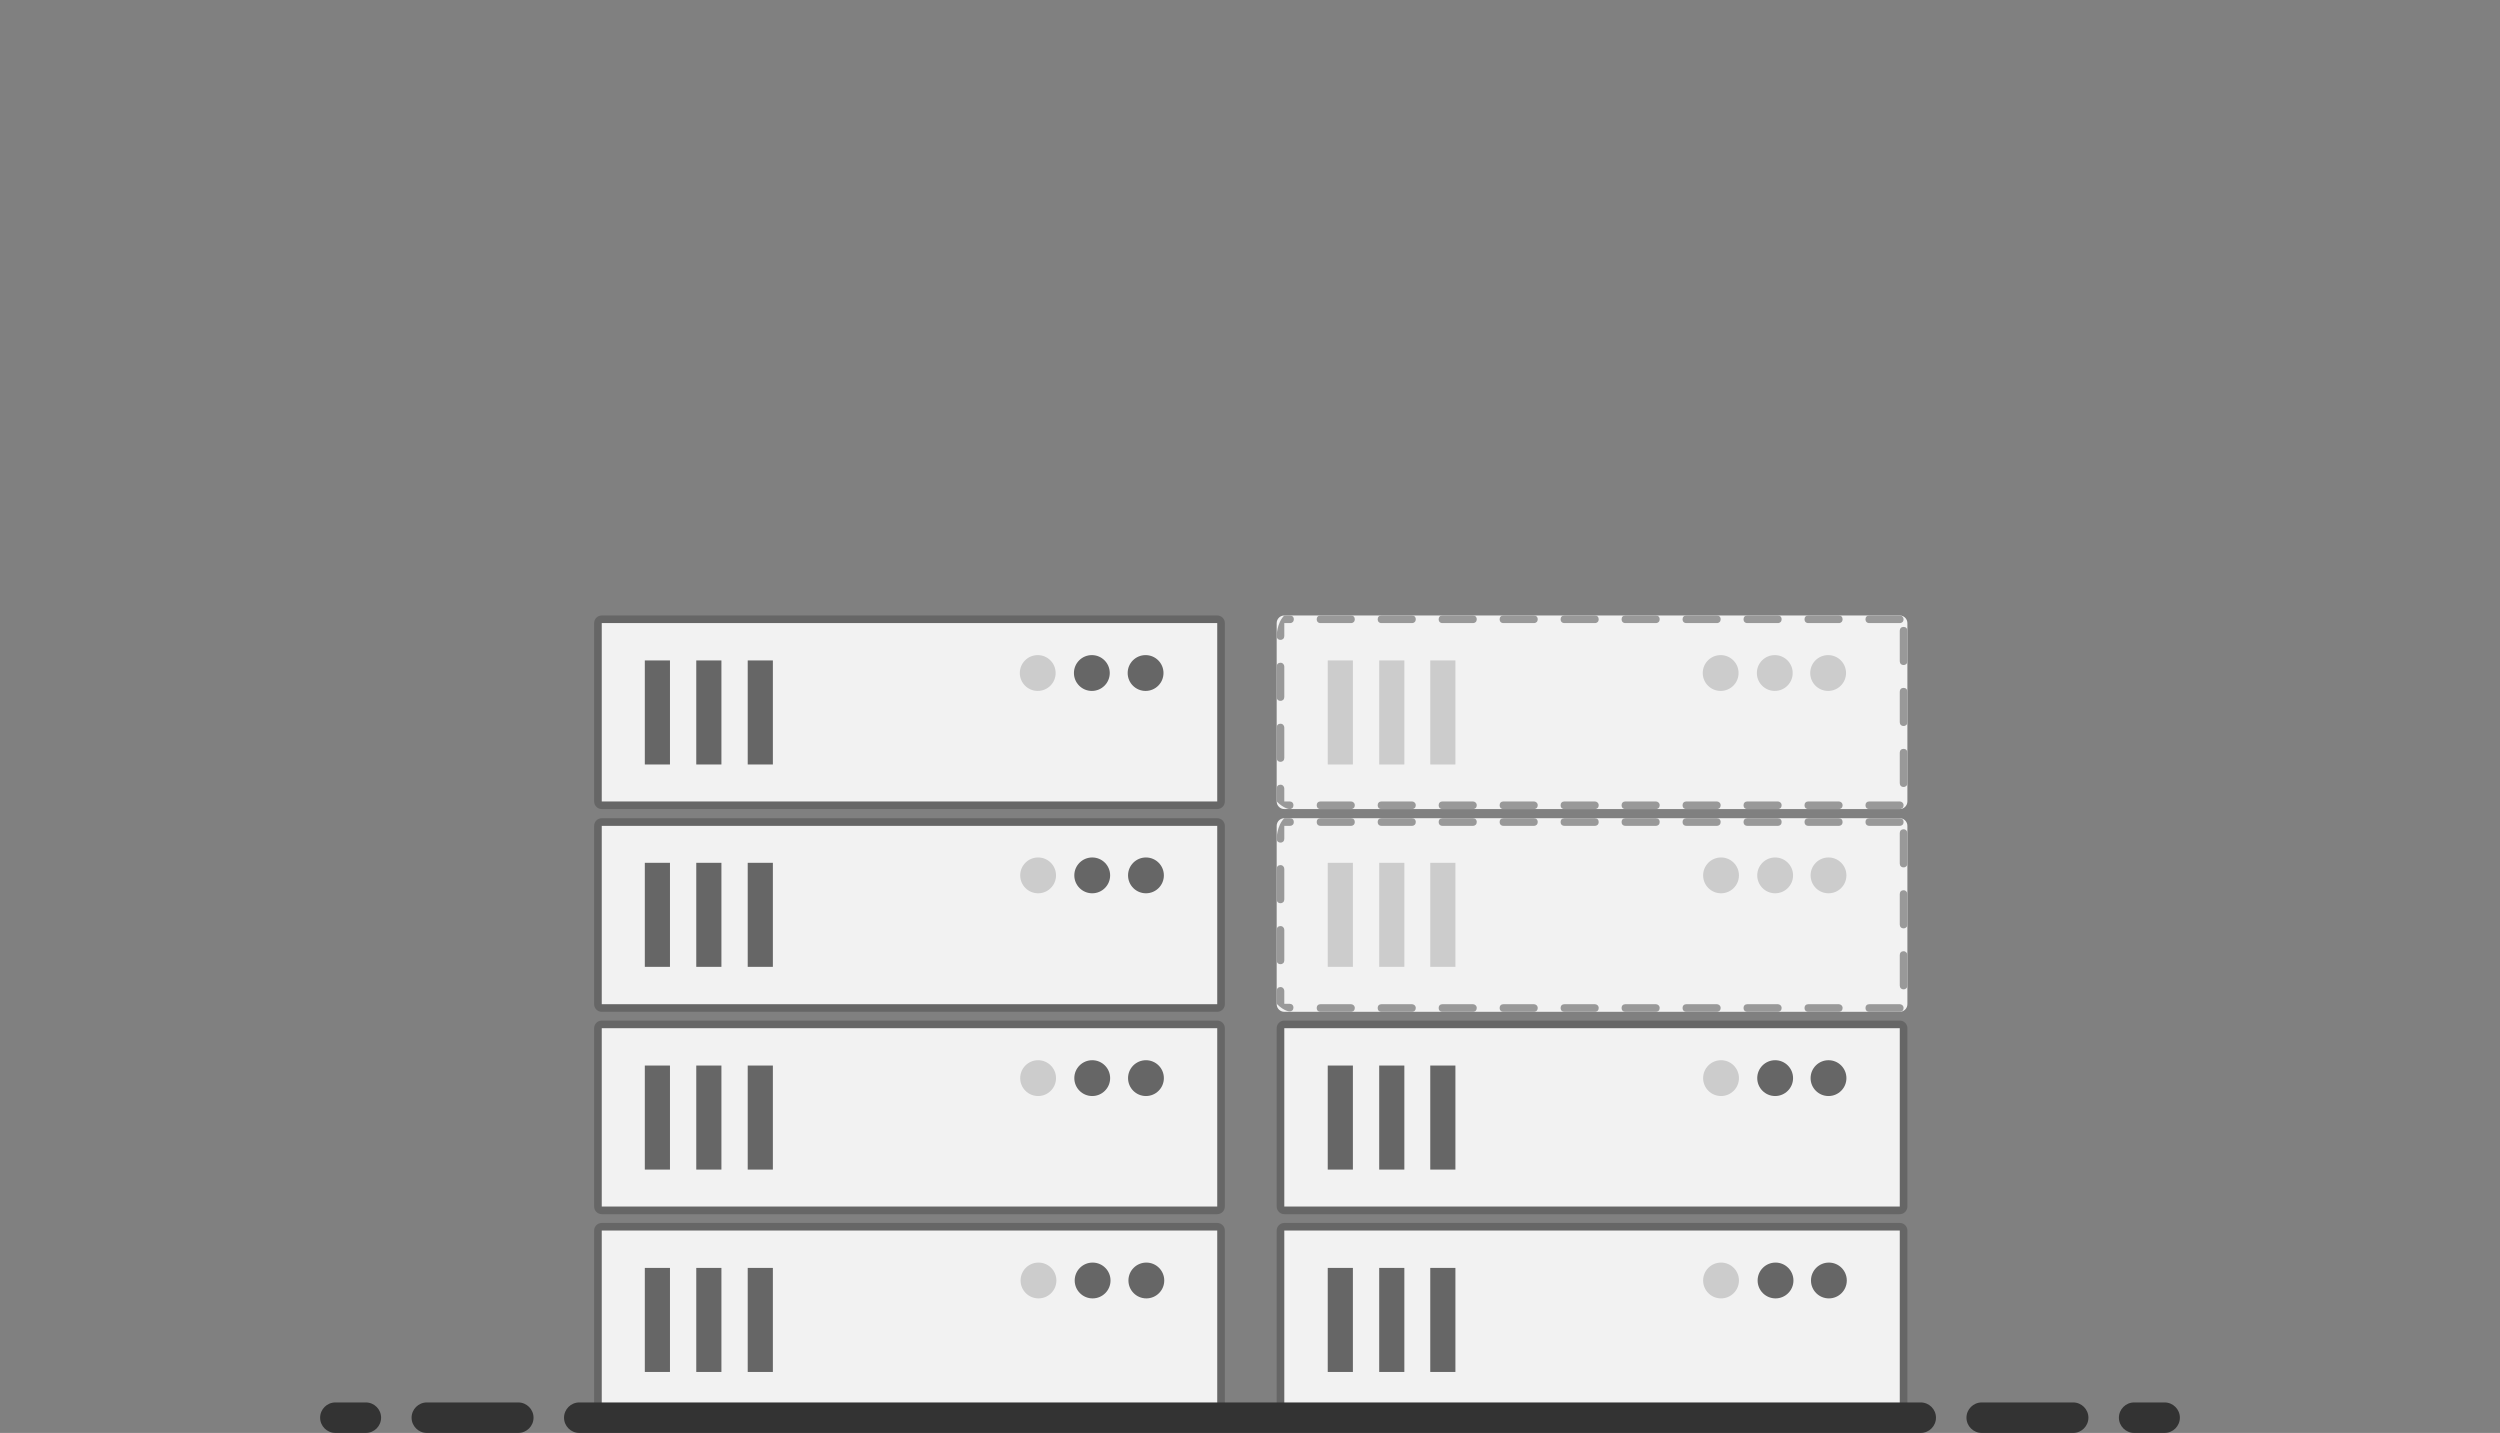 <?xml version="1.0" encoding="utf-8"?>
<!-- Generator: Adobe Illustrator 21.1.0, SVG Export Plug-In . SVG Version: 6.00 Build 0)  -->
<svg version="1.1" xmlns="http://www.w3.org/2000/svg" xmlns:xlink="http://www.w3.org/1999/xlink" x="0px" y="0px"
	 viewBox="0 0 656 376" style="enable-background:new 0 0 656 376;" xml:space="preserve">
<rect x="0" y="0" width="656" height="376" fill="#808080" stroke="none"/>
<style type="text/css">
	.st0{display:none;}
	.st1{display:inline;opacity:0.16;fill:#39B54A;}
	.st2{fill:#F4FAFF;}
	.st3{fill:#E3F5FF;}
	.st4{fill:#FFFFFF;}
	.st5{opacity:8.000000e-02;}
	.st6{opacity:0.48;}
	.st7{fill:#22B573;}
	.st8{fill:#F2F2F2;}
	.st9{fill:#999999;}
	.st10{fill:#29ABE2;}
	.st11{opacity:0.16;}
	.st12{fill:#B3B3B3;}
	.st13{fill:#F0F8F1;}
	.st14{fill:#75C594;}
	.st15{fill:#00A775;}
	.st16{fill:none;}
	.st17{fill:none;stroke:#333333;stroke-width:4;stroke-miterlimit:10;}
	.st18{fill:#46BF5B;stroke:#333333;stroke-width:4;stroke-linejoin:round;stroke-miterlimit:10;}
	.st19{fill:#666666;}
	.st20{fill:#CCCCCC;}
	.st21{opacity:0.56;fill:#333333;}
	.st22{fill:#333333;}
	.st23{fill:#009245;}
	.st24{fill:#E9C6B5;}
	.st25{fill:#FFD9C3;}
	.st26{fill:#0071BC;}
	.st27{fill:#534741;}
	.st28{display:inline;opacity:8.000000e-02;fill:#46BF5B;}
	.st29{display:inline;fill:none;}
	.st30{display:inline;fill:#FFCBB0;}
	.st31{display:inline;}
	.st32{fill:#F6B254;}
	.st33{display:inline;fill:#F46F24;}
	.st34{display:inline;fill:#333333;}
</style>
<g id="Layer_2" class="st0">
</g>
<g id="Layer_3">
</g>
<g id="Layer_1">
	<g>
		<path class="st8" d="M498.5,212.3H337c-1.1,0-2-0.9-2-2v-46.8c0-1.1,0.9-2,2-2h161.5c1.1,0,2,0.9,2,2v46.8
			C500.5,211.4,499.6,212.3,498.5,212.3z"/>
		<path class="st9" d="M498.5,161.5h-8c-0.6,0-1,0.4-1,1s0.4,1,1,1h8c0.6,0,1-0.4,1-1C499.5,162,499.1,161.5,498.5,161.5
			C498.5,161.5,498.5,161.5,498.5,161.5L498.5,161.5z M482.5,161.5h-8c-0.6,0-1,0.4-1,1s0.4,1,1,1h8c0.6,0,1-0.4,1-1
			S483.1,161.5,482.5,161.5L482.5,161.5z M466.5,161.5h-8c-0.6,0-1,0.4-1,1s0.4,1,1,1h8c0.6,0,1-0.4,1-1S467.1,161.5,466.5,161.5
			L466.5,161.5z M450.5,161.5h-8c-0.6,0-1,0.4-1,1s0.4,1,1,1h8c0.6,0,1-0.4,1-1S451.1,161.5,450.5,161.5L450.5,161.5z M434.5,161.5
			h-8c-0.6,0-1,0.4-1,1s0.4,1,1,1h8c0.6,0,1-0.4,1-1S435.1,161.5,434.5,161.5L434.5,161.5z M418.5,161.5h-8c-0.6,0-1,0.4-1,1
			s0.4,1,1,1h8c0.6,0,1-0.4,1-1S419.1,161.5,418.5,161.5L418.5,161.5z M402.5,161.5h-8c-0.6,0-1,0.4-1,1s0.4,1,1,1h8
			c0.6,0,1-0.4,1-1S403.1,161.5,402.5,161.5L402.5,161.5z M386.5,161.5h-8c-0.6,0-1,0.4-1,1s0.4,1,1,1h8c0.6,0,1-0.4,1-1
			S387.1,161.5,386.5,161.5L386.5,161.5z M370.5,161.5h-8c-0.6,0-1,0.4-1,1s0.4,1,1,1h8c0.6,0,1-0.4,1-1S371.1,161.5,370.5,161.5
			L370.5,161.5z M354.5,161.5h-8c-0.6,0-1,0.4-1,1s0.4,1,1,1h8c0.6,0,1-0.4,1-1S355.1,161.5,354.5,161.5L354.5,161.5z M338.5,161.5
			H337l0,0c-2,2-2,5.4-2,5.4c0,0.6,0.4,1,1,1s1-0.4,1-1v-3.4h1.5c0.6,0,1-0.4,1-1S339.1,161.5,338.5,161.5L338.5,161.5z M336,173.9
			c-0.6,0-1,0.4-1,1v8c0,0.6,0.4,1,1,1s1-0.4,1-1v-8C337,174.4,336.6,173.9,336,173.9L336,173.9z M336,189.9c-0.6,0-1,0.4-1,1v8
			c0,0.6,0.4,1,1,1s1-0.4,1-1v-8C337,190.4,336.6,189.9,336,189.9L336,189.9z M336,205.9c-0.6,0-1,0.4-1,1v3.4c2,2,3.4,2,3.4,2
			c0.6,0,1-0.4,1-1s-0.4-1-1-1H337v-3.4C337,206.4,336.6,205.9,336,205.9L336,205.9z M354.5,210.3h-8c-0.6,0-1,0.4-1,1s0.4,1,1,1h8
			c0.6,0,1-0.4,1-1S355,210.3,354.5,210.3L354.5,210.3z M370.5,210.3h-8c-0.6,0-1,0.4-1,1s0.4,1,1,1h8c0.6,0,1-0.4,1-1
			S371,210.3,370.5,210.3L370.5,210.3z M386.5,210.3h-8c-0.6,0-1,0.4-1,1s0.4,1,1,1h8c0.6,0,1-0.4,1-1S387,210.3,386.5,210.3
			L386.5,210.3z M402.5,210.3h-8c-0.6,0-1,0.4-1,1s0.4,1,1,1h8c0.6,0,1-0.4,1-1S403,210.3,402.5,210.3L402.5,210.3z M418.5,210.3h-8
			c-0.6,0-1,0.4-1,1s0.4,1,1,1h8c0.6,0,1-0.4,1-1S419,210.3,418.5,210.3L418.5,210.3z M434.5,210.3h-8c-0.6,0-1,0.4-1,1s0.4,1,1,1h8
			c0.6,0,1-0.4,1-1S435,210.3,434.5,210.3L434.5,210.3z M450.5,210.3h-8c-0.6,0-1,0.4-1,1s0.4,1,1,1h8c0.6,0,1-0.4,1-1
			S451,210.3,450.5,210.3L450.5,210.3z M466.5,210.3h-8c-0.6,0-1,0.4-1,1s0.4,1,1,1h8c0.6,0,1-0.4,1-1S467,210.3,466.5,210.3
			L466.5,210.3z M482.5,210.3h-8c-0.6,0-1,0.4-1,1s0.4,1,1,1h8c0.6,0,1-0.4,1-1S483,210.3,482.5,210.3L482.5,210.3z M498.5,210.3h-8
			c-0.6,0-1,0.4-1,1s0.4,1,1,1h8c0.6,0,1-0.4,1-1S499,210.3,498.5,210.3L498.5,210.3z M499.5,196.5c-0.6,0-1,0.4-1,1v8
			c0,0.6,0.4,1,1,1s1-0.4,1-1v-8C500.5,196.9,500.1,196.5,499.5,196.5L499.5,196.5z M499.5,180.5c-0.6,0-1,0.4-1,1v8
			c0,0.6,0.4,1,1,1s1-0.4,1-1v-8C500.5,180.9,500.1,180.5,499.5,180.5L499.5,180.5z M499.5,164.5c-0.6,0-1,0.4-1,1v8
			c0,0.6,0.4,1,1,1s1-0.4,1-1v-8C500.5,164.9,500.1,164.5,499.5,164.5L499.5,164.5z"/>
	</g>
	<g>
		<path class="st8" d="M498.5,265.5H337c-1.1,0-2-0.9-2-2v-46.8c0-1.1,0.9-2,2-2h161.5c1.1,0,2,0.9,2,2v46.8
			C500.5,264.6,499.6,265.5,498.5,265.5z"/>
		<path class="st9" d="M498.5,214.7h-8c-0.6,0-1,0.4-1,1s0.4,1,1,1h8c0.6,0,1-0.4,1-1C499.5,215.1,499.1,214.7,498.5,214.7
			C498.5,214.7,498.5,214.7,498.5,214.7L498.5,214.7z M482.5,214.7h-8c-0.6,0-1,0.4-1,1s0.4,1,1,1h8c0.6,0,1-0.4,1-1
			S483.1,214.7,482.5,214.7L482.5,214.7z M466.5,214.7h-8c-0.6,0-1,0.4-1,1s0.4,1,1,1h8c0.6,0,1-0.4,1-1S467.1,214.7,466.5,214.7
			L466.5,214.7z M450.5,214.7h-8c-0.6,0-1,0.4-1,1s0.4,1,1,1h8c0.6,0,1-0.4,1-1S451.1,214.7,450.5,214.7L450.5,214.7z M434.5,214.7
			h-8c-0.6,0-1,0.4-1,1s0.4,1,1,1h8c0.6,0,1-0.4,1-1S435.1,214.7,434.5,214.7L434.5,214.7z M418.5,214.7h-8c-0.6,0-1,0.4-1,1
			s0.4,1,1,1h8c0.6,0,1-0.4,1-1S419.1,214.7,418.5,214.7L418.5,214.7z M402.5,214.7h-8c-0.6,0-1,0.4-1,1s0.4,1,1,1h8
			c0.6,0,1-0.4,1-1S403.1,214.7,402.5,214.7L402.5,214.7z M386.5,214.7h-8c-0.6,0-1,0.4-1,1s0.4,1,1,1h8c0.6,0,1-0.4,1-1
			S387.1,214.7,386.5,214.7L386.5,214.7z M370.5,214.7h-8c-0.6,0-1,0.4-1,1s0.4,1,1,1h8c0.6,0,1-0.4,1-1S371.1,214.7,370.5,214.7
			L370.5,214.7z M354.5,214.7h-8c-0.6,0-1,0.4-1,1s0.4,1,1,1h8c0.6,0,1-0.4,1-1S355.1,214.7,354.5,214.7L354.5,214.7z M338.5,214.7
			H337l0,0c-2,2-2,5.4-2,5.4c0,0.6,0.4,1,1,1s1-0.4,1-1v-3.4h1.5c0.6,0,1-0.4,1-1S339.1,214.7,338.5,214.7L338.5,214.7z M336,227
			c-0.6,0-1,0.4-1,1v8c0,0.6,0.4,1,1,1s1-0.4,1-1v-8C337,227.5,336.6,227,336,227L336,227z M336,243c-0.6,0-1,0.4-1,1v8
			c0,0.6,0.4,1,1,1s1-0.4,1-1v-8C337,243.5,336.6,243,336,243L336,243z M336,259c-0.6,0-1,0.4-1,1v3.4c2,2,3.4,2,3.4,2
			c0.6,0,1-0.4,1-1s-0.4-1-1-1H337V260C337,259.5,336.6,259,336,259L336,259z M354.5,263.5h-8c-0.6,0-1,0.4-1,1s0.4,1,1,1h8
			c0.6,0,1-0.4,1-1S355,263.5,354.5,263.5L354.5,263.5z M370.5,263.5h-8c-0.6,0-1,0.4-1,1s0.4,1,1,1h8c0.6,0,1-0.4,1-1
			S371,263.5,370.5,263.5L370.5,263.5z M386.5,263.5h-8c-0.6,0-1,0.4-1,1s0.4,1,1,1h8c0.6,0,1-0.4,1-1S387,263.5,386.5,263.5
			L386.5,263.5z M402.5,263.5h-8c-0.6,0-1,0.4-1,1s0.4,1,1,1h8c0.6,0,1-0.4,1-1S403,263.5,402.5,263.5L402.5,263.5z M418.5,263.5h-8
			c-0.6,0-1,0.4-1,1s0.4,1,1,1h8c0.6,0,1-0.4,1-1S419,263.5,418.5,263.5L418.5,263.5z M434.5,263.5h-8c-0.6,0-1,0.4-1,1s0.4,1,1,1h8
			c0.6,0,1-0.4,1-1S435,263.5,434.5,263.5L434.5,263.5z M450.5,263.5h-8c-0.6,0-1,0.4-1,1s0.4,1,1,1h8c0.6,0,1-0.4,1-1
			S451,263.5,450.5,263.5L450.5,263.5z M466.5,263.5h-8c-0.6,0-1,0.4-1,1s0.4,1,1,1h8c0.6,0,1-0.4,1-1S467,263.5,466.5,263.5
			L466.5,263.5z M482.5,263.5h-8c-0.6,0-1,0.4-1,1s0.4,1,1,1h8c0.6,0,1-0.4,1-1S483,263.5,482.5,263.5L482.5,263.5z M498.5,263.5h-8
			c-0.6,0-1,0.4-1,1s0.4,1,1,1h8c0.6,0,1-0.4,1-1S499,263.5,498.5,263.5L498.5,263.5z M499.5,249.6c-0.6,0-1,0.4-1,1v8
			c0,0.6,0.4,1,1,1s1-0.4,1-1v-8C500.5,250.1,500.1,249.6,499.5,249.6L499.5,249.6z M499.5,233.6c-0.6,0-1,0.4-1,1v8
			c0,0.6,0.4,1,1,1s1-0.4,1-1v-8C500.5,234.1,500.1,233.6,499.5,233.6L499.5,233.6z M499.5,217.6c-0.6,0-1,0.4-1,1v8
			c0,0.6,0.4,1,1,1s1-0.4,1-1v-8C500.5,218.1,500.1,217.6,499.5,217.6L499.5,217.6z"/>
	</g>
	<g>
		<path class="st8" d="M337,317.6c-0.6,0-1-0.4-1-1v-46.8c0-0.6,0.4-1,1-1h161.5c0.6,0,1,0.4,1,1v46.8c0,0.6-0.4,1-1,1H337z"/>
		<path class="st19" d="M498.5,269.8v46.8H337v-46.8H498.5 M498.5,267.8H337c-1.1,0-2,0.9-2,2v46.8c0,1.1,0.9,2,2,2h161.5
			c1.1,0,2-0.9,2-2v-46.8C500.5,268.7,499.6,267.8,498.5,267.8L498.5,267.8z"/>
	</g>
	<circle class="st19" cx="479.8" cy="282.9" r="4.7"/>
	<circle class="st19" cx="465.8" cy="282.9" r="4.7"/>
	<circle class="st20" cx="451.6" cy="282.9" r="4.7"/>
	<g>
		<path class="st8" d="M337,370.7c-0.6,0-1-0.4-1-1v-46.8c0-0.6,0.4-1,1-1h161.5c0.6,0,1,0.4,1,1v46.8c0,0.6-0.4,1-1,1H337z"/>
		<path class="st19" d="M498.5,322.9v46.8H337v-46.8H498.5 M498.5,320.9H337c-1.1,0-2,0.9-2,2v46.8c0,1.1,0.9,2,2,2h161.5
			c1.1,0,2-0.9,2-2v-46.8C500.5,321.8,499.6,320.9,498.5,320.9L498.5,320.9z"/>
	</g>
	<g>
		<rect x="348.4" y="332.7" class="st19" width="6.6" height="27.3"/>
	</g>
	<g>
		<rect x="361.9" y="332.7" class="st19" width="6.6" height="27.3"/>
	</g>
	<g>
		<rect x="375.3" y="332.7" class="st19" width="6.6" height="27.3"/>
	</g>
	<g>
		<rect x="348.4" y="279.6" class="st19" width="6.6" height="27.3"/>
	</g>
	<g>
		<rect x="361.9" y="279.6" class="st19" width="6.6" height="27.3"/>
	</g>
	<g>
		<rect x="375.3" y="279.6" class="st19" width="6.6" height="27.3"/>
	</g>
	<circle class="st19" cx="479.9" cy="336" r="4.7"/>
	<circle class="st19" cx="465.9" cy="336" r="4.7"/>
	<circle class="st20" cx="451.6" cy="336" r="4.7"/>
	<g>
		<path class="st8" d="M157.9,211.3c-0.6,0-1-0.4-1-1v-46.8c0-0.6,0.4-1,1-1h161.5c0.6,0,1,0.4,1,1v46.8c0,0.6-0.4,1-1,1H157.9z"/>
		<path class="st19" d="M319.4,163.5v46.8H157.9v-46.8H319.4 M319.4,161.5H157.9c-1.1,0-2,0.9-2,2v46.8c0,1.1,0.9,2,2,2h161.5
			c1.1,0,2-0.9,2-2v-46.8C321.4,162.4,320.5,161.5,319.4,161.5L319.4,161.5z"/>
	</g>
	<circle class="st19" cx="300.6" cy="176.6" r="4.7"/>
	<circle class="st19" cx="286.5" cy="176.6" r="4.7"/>
	<circle class="st20" cx="272.3" cy="176.6" r="4.7"/>
	<g>
		<path class="st8" d="M157.9,264.5c-0.6,0-1-0.4-1-1v-46.8c0-0.6,0.4-1,1-1h161.5c0.6,0,1,0.4,1,1v46.8c0,0.6-0.4,1-1,1H157.9z"/>
		<path class="st19" d="M319.4,216.7v46.8H157.9v-46.8H319.4 M319.4,214.7H157.9c-1.1,0-2,0.9-2,2v46.8c0,1.1,0.9,2,2,2h161.5
			c1.1,0,2-0.9,2-2v-46.8C321.4,215.6,320.5,214.7,319.4,214.7L319.4,214.7z"/>
	</g>
	<circle class="st19" cx="300.7" cy="229.7" r="4.7"/>
	<circle class="st19" cx="286.6" cy="229.7" r="4.7"/>
	<circle class="st20" cx="272.4" cy="229.7" r="4.7"/>
	<g>
		<path class="st8" d="M157.9,317.6c-0.6,0-1-0.4-1-1v-46.8c0-0.6,0.4-1,1-1h161.5c0.6,0,1,0.4,1,1v46.8c0,0.6-0.4,1-1,1H157.9z"/>
		<path class="st19" d="M319.4,269.8v46.8H157.9v-46.8H319.4 M319.4,267.8H157.9c-1.1,0-2,0.9-2,2v46.8c0,1.1,0.9,2,2,2h161.5
			c1.1,0,2-0.9,2-2v-46.8C321.4,268.7,320.5,267.8,319.4,267.8L319.4,267.8z"/>
	</g>
	<circle class="st19" cx="300.7" cy="282.9" r="4.7"/>
	<circle class="st19" cx="286.6" cy="282.9" r="4.7"/>
	<circle class="st20" cx="272.4" cy="282.9" r="4.7"/>
	<g>
		<path class="st8" d="M157.9,370.7c-0.6,0-1-0.4-1-1v-46.8c0-0.6,0.4-1,1-1h161.5c0.6,0,1,0.4,1,1v46.8c0,0.6-0.4,1-1,1H157.9z"/>
		<path class="st19" d="M319.4,322.9v46.8H157.9v-46.8H319.4 M319.4,320.9H157.9c-1.1,0-2,0.9-2,2v46.8c0,1.1,0.9,2,2,2h161.5
			c1.1,0,2-0.9,2-2v-46.8C321.4,321.8,320.5,320.9,319.4,320.9L319.4,320.9z"/>
	</g>
	<g>
		<rect x="169.2" y="332.7" class="st19" width="6.6" height="27.3"/>
	</g>
	<g>
		<rect x="182.7" y="332.7" class="st19" width="6.6" height="27.3"/>
	</g>
	<g>
		<rect x="196.2" y="332.7" class="st19" width="6.6" height="27.3"/>
	</g>
	<g>
		<rect x="169.2" y="279.6" class="st19" width="6.6" height="27.3"/>
	</g>
	<g>
		<rect x="182.7" y="279.6" class="st19" width="6.6" height="27.3"/>
	</g>
	<g>
		<rect x="196.2" y="279.6" class="st19" width="6.6" height="27.3"/>
	</g>
	<g>
		<rect x="169.2" y="226.4" class="st19" width="6.6" height="27.3"/>
	</g>
	<g>
		<rect x="182.7" y="226.4" class="st19" width="6.6" height="27.3"/>
	</g>
	<g>
		<rect x="196.2" y="226.4" class="st19" width="6.6" height="27.3"/>
	</g>
	<g>
		<rect x="169.2" y="173.3" class="st19" width="6.6" height="27.3"/>
	</g>
	<g>
		<rect x="182.7" y="173.3" class="st19" width="6.6" height="27.3"/>
	</g>
	<g>
		<rect x="196.2" y="173.3" class="st19" width="6.6" height="27.3"/>
	</g>
	<circle class="st20" cx="479.7" cy="176.6" r="4.7"/>
	<circle class="st20" cx="465.7" cy="176.6" r="4.7"/>
	<circle class="st20" cx="451.5" cy="176.6" r="4.7"/>
	<circle class="st20" cx="479.8" cy="229.7" r="4.7"/>
	<circle class="st20" cx="465.8" cy="229.7" r="4.7"/>
	<circle class="st20" cx="451.6" cy="229.7" r="4.7"/>
	<g>
		<rect x="348.4" y="226.4" class="st20" width="6.6" height="27.3"/>
	</g>
	<g>
		<rect x="361.9" y="226.4" class="st20" width="6.6" height="27.3"/>
	</g>
	<g>
		<rect x="375.3" y="226.4" class="st20" width="6.6" height="27.3"/>
	</g>
	<g>
		<rect x="348.4" y="173.3" class="st20" width="6.6" height="27.3"/>
	</g>
	<g>
		<rect x="361.9" y="173.3" class="st20" width="6.6" height="27.3"/>
	</g>
	<g>
		<rect x="375.3" y="173.3" class="st20" width="6.6" height="27.3"/>
	</g>
	<circle class="st19" cx="300.8" cy="336" r="4.7"/>
	<circle class="st19" cx="286.7" cy="336" r="4.7"/>
	<circle class="st20" cx="272.5" cy="336" r="4.7"/>
	<rect x="247.7" y="368.9" class="st5" width="62.2" height="3.1"/>
	<path class="st22" d="M504,376H152c-2.2,0-4-1.8-4-4l0,0c0-2.2,1.8-4,4-4h352c2.2,0,4,1.8,4,4l0,0C508,374.2,506.2,376,504,376z"/>
	<path class="st22" d="M136,376h-24c-2.2,0-4-1.8-4-4v0c0-2.2,1.8-4,4-4h24c2.2,0,4,1.8,4,4v0C140,374.2,138.2,376,136,376z"/>
	<path class="st22" d="M544,376h-24c-2.2,0-4-1.8-4-4v0c0-2.2,1.8-4,4-4h24c2.2,0,4,1.8,4,4v0C548,374.2,546.2,376,544,376z"/>
	<path class="st22" d="M96,376h-8c-2.2,0-4-1.8-4-4v0c0-2.2,1.8-4,4-4h8c2.2,0,4,1.8,4,4v0C100,374.2,98.2,376,96,376z"/>
	<path class="st22" d="M568,376h-8c-2.2,0-4-1.8-4-4v0c0-2.2,1.8-4,4-4h8c2.2,0,4,1.8,4,4v0C572,374.2,570.2,376,568,376z"/>
</g>
<g id="Layer_6">
</g>
<g id="Layer_4">
</g>
<g id="Layer_7">
</g>
<g id="Layer_5" class="st0">
</g>
</svg>
